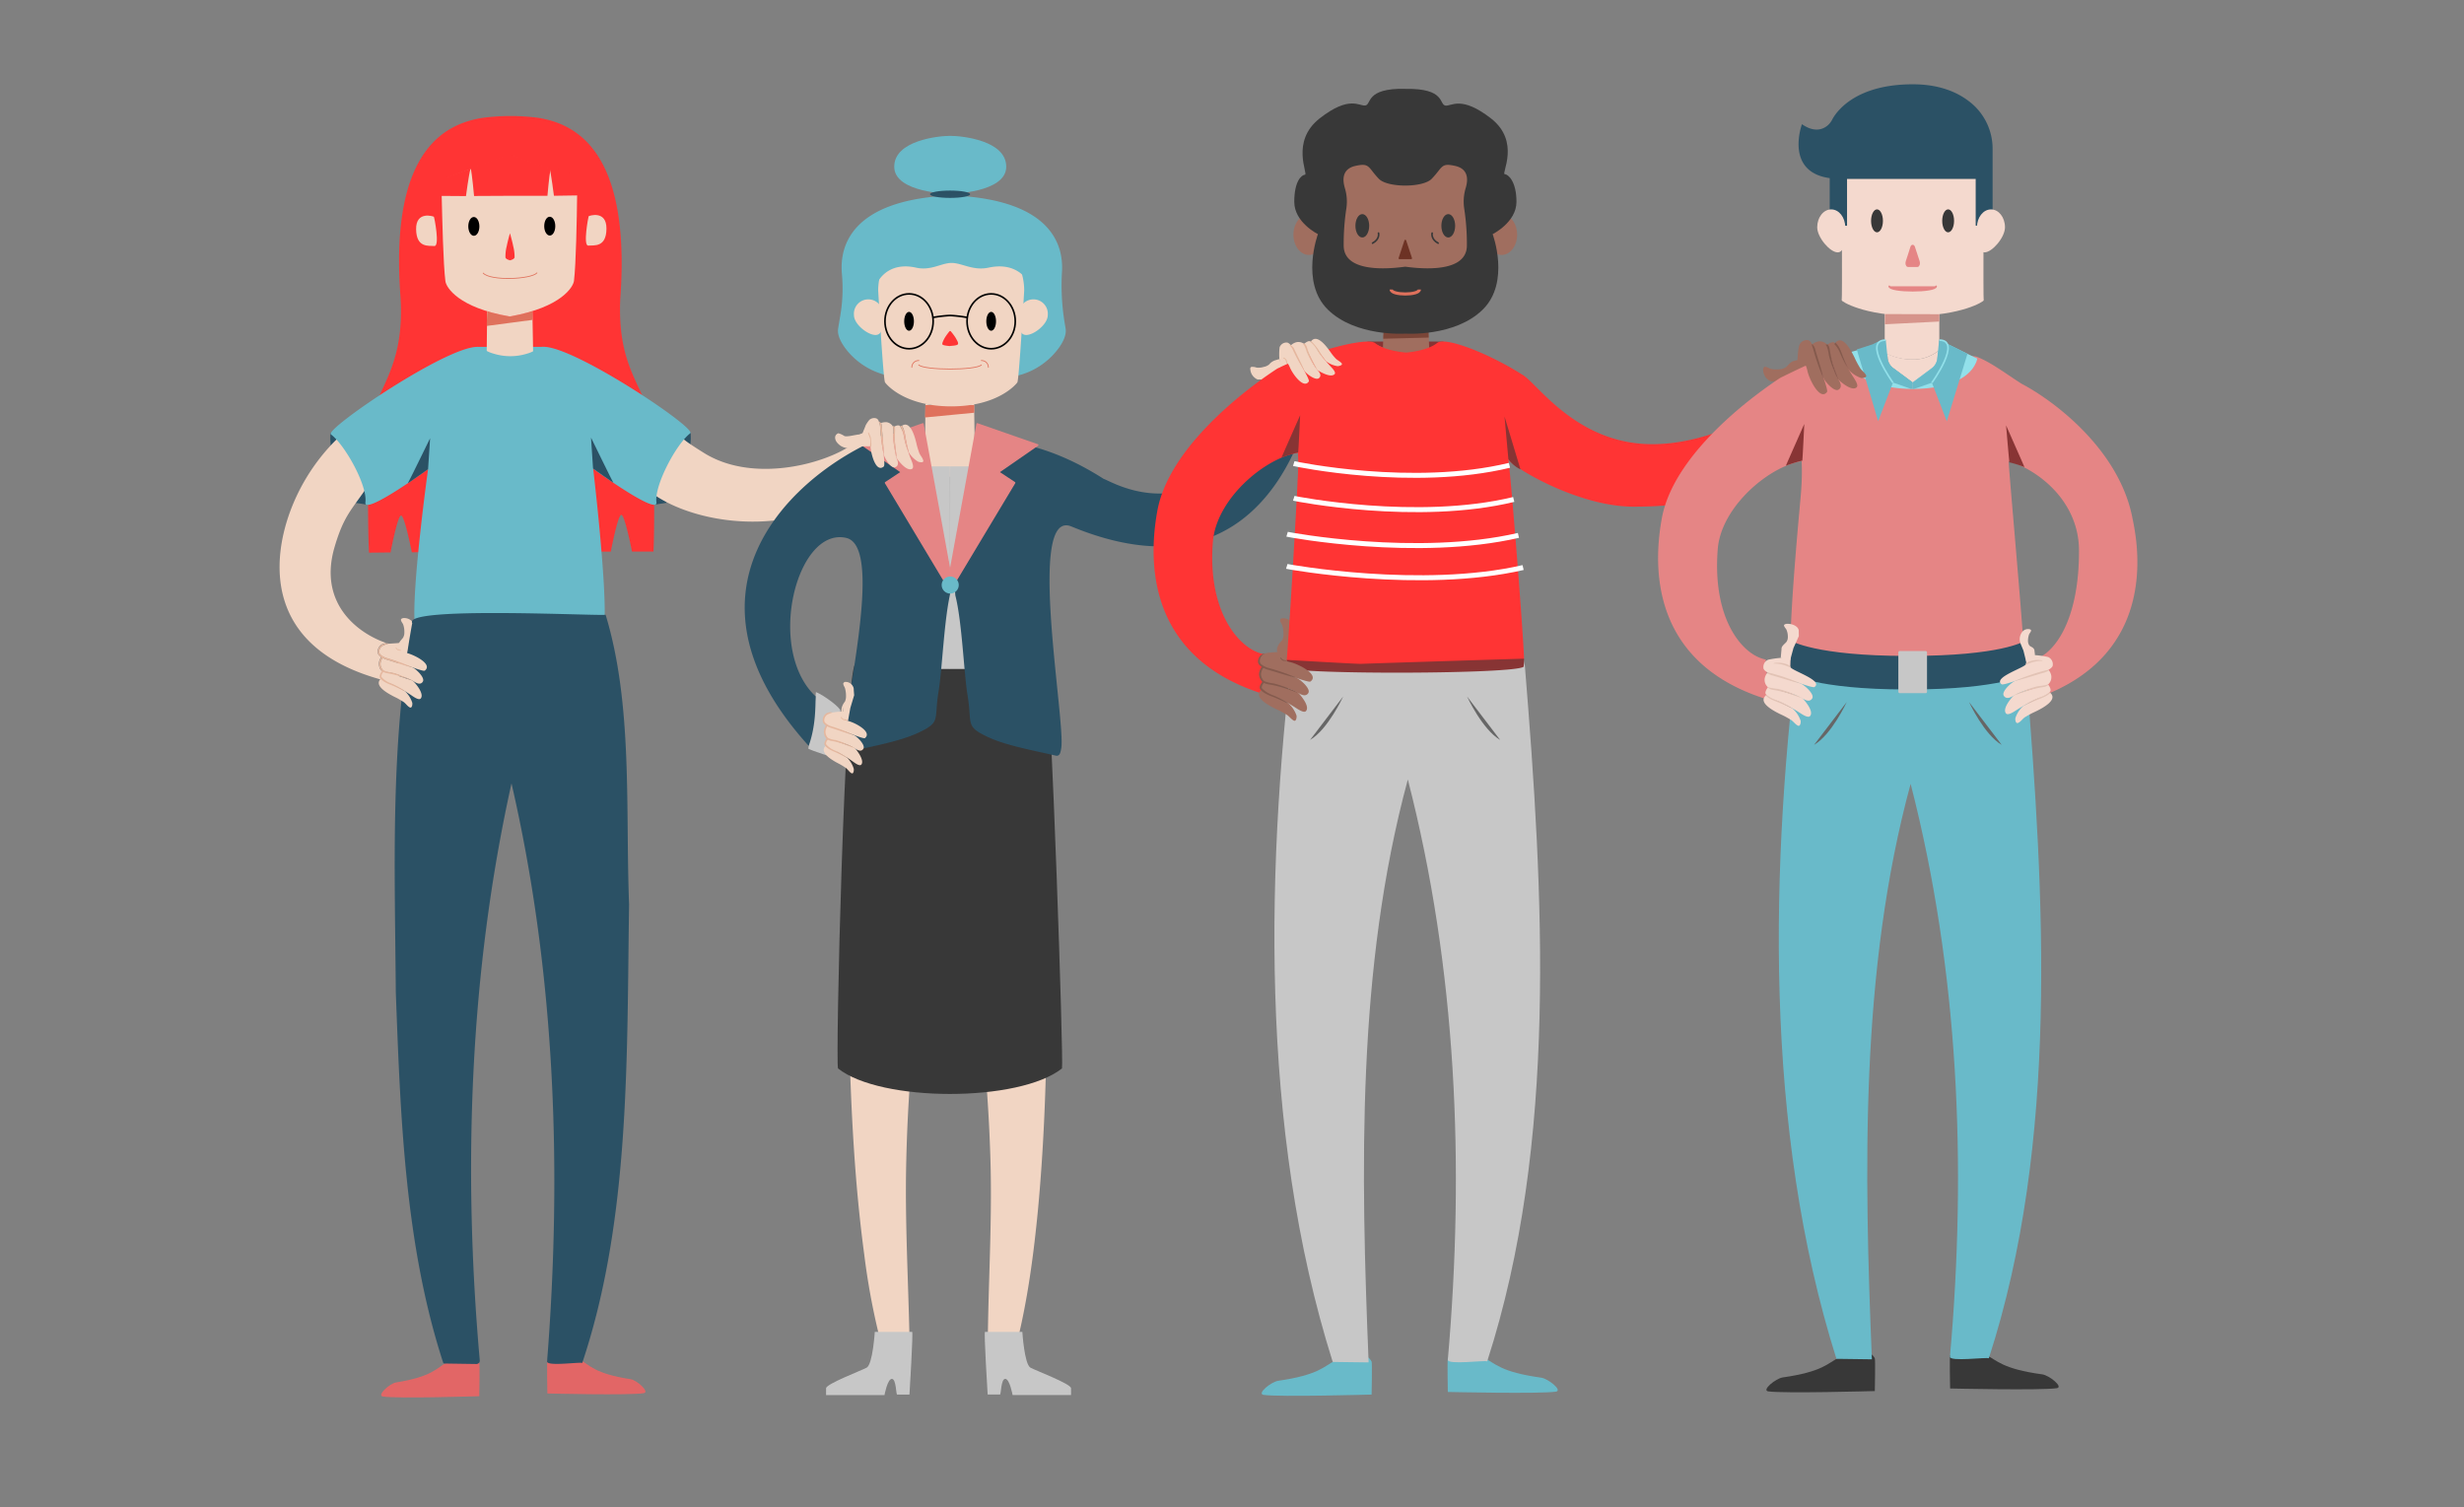 <svg id="Layer_1" data-name="Layer 1" xmlns="http://www.w3.org/2000/svg" viewBox="0 0 786.26 480.95"><rect x="0" y="0" width="786.26" height="480.95" fill="#808080" stroke="none"/><defs><style>.cls-1,.cls-37{fill:#ff3434;}.cls-1,.cls-10,.cls-12,.cls-14,.cls-15,.cls-18,.cls-19,.cls-2,.cls-20,.cls-21,.cls-22,.cls-23,.cls-25,.cls-26,.cls-27,.cls-28,.cls-3,.cls-32,.cls-33,.cls-34,.cls-36,.cls-37,.cls-38,.cls-4,.cls-5,.cls-6,.cls-7,.cls-8,.cls-9{fill-rule:evenodd;}.cls-2,.cls-24{fill:#a06e5f;}.cls-3{fill:#f1d5c3;}.cls-31,.cls-4{fill:#f4d9ce;}.cls-16,.cls-5{fill:#69bac9;}.cls-11,.cls-6{fill:#383838;}.cls-17,.cls-7{fill:#2b5165;}.cls-8{fill:#e26666;}.cls-9{fill:#e5b79e;}.cls-10{fill:#df715c;}.cls-12,.cls-29{fill:#c7c7c7;}.cls-13,.cls-14,.cls-15,.cls-22,.cls-26,.cls-27,.cls-33,.cls-39{fill:none;}.cls-13,.cls-14{stroke:#000;}.cls-13,.cls-14,.cls-22,.cls-26,.cls-27,.cls-33{stroke-miterlimit:10;}.cls-13,.cls-14,.cls-18,.cls-26,.cls-30,.cls-33,.cls-37{stroke-width:0.53px;}.cls-15,.cls-27,.cls-39{stroke:#df715c;}.cls-15,.cls-18,.cls-26,.cls-30,.cls-37,.cls-39{stroke-linecap:round;}.cls-15,.cls-18,.cls-30,.cls-37,.cls-39{stroke-linejoin:round;}.cls-15,.cls-39{stroke-width:0.26px;}.cls-18,.cls-28,.cls-30{fill:#e58585;}.cls-18,.cls-30{stroke:#e58585;}.cls-19{fill:#883434;}.cls-20{fill:#666;}.cls-21{fill:#845a4d;}.cls-22{stroke:#fff;stroke-width:1.59px;}.cls-23{fill:#7a4537;}.cls-25{fill:#6d3224;}.cls-26{stroke:#383838;}.cls-32{fill:#92e0ea;}.cls-33{stroke:#92e0ea;}.cls-34,.cls-35{fill:#e2c3b5;}.cls-36{fill:#d6948b;}.cls-37{stroke:#ff3434;}</style></defs><path class="cls-1" d="M208.4,139.05c-.3-12.38-9-17.8-10.37-35.26a68,68,0,0,1,0-9.93c3.09-47.33-15.64-54.45-26.15-56.25a68.26,68.26,0,0,0-18.34.06c-10.51,1.87-29.2,9.11-25.79,56.42,1.85,25.76-9.85,30.8-10.11,45.26-.51,28.2.12,37,.12,37l6.86-.07s2.23-11.76,3.36-11.77,3.43,11.71,3.43,11.71l31.73-.1,31.77-.11s2.22-11.73,3.35-11.73S201.67,176,201.67,176l6.85,0S209.1,167.25,208.4,139.05ZM183.15,89.4c-.24,2-4.12,8.37-20.1,11.25l-.42.06c-16.27-2.74-20.25-9.18-20.51-11.18-.69-5.34-1-19.58-1.19-27.23-.05-3-.08-5-.08-5l9.23-3.36c.11-.4.2-.64.28-.64s.14.17.21.46l11.93-4.34,12.77,4.55c.09-.47.19-.75.27-.75s.23.38.37,1l8.3,2.95s0,2-.05,5.05C184.07,69.82,183.81,84.05,183.15,89.4Z"/><path class="cls-2" d="M568.11,121.55l4.58-2.34,4.84-1-1.31-3.75-2.44,1.17c.1-.21.05-.61-.14-.69s-.66.12-.88.15l-.25.08c-1.06.14-1.72,1.2-2.52,1.92a3.74,3.74,0,0,1-1.84.71,8.88,8.88,0,0,1-3.08-.1c-.65-.17-1.28-.73-2-.65-.4.17-.5.79-.43,1.27a4,4,0,0,0,2.51,3.39,2,2,0,0,0,.82,0h.07Z"/><path class="cls-3" d="M410.37,114.14l1.18,2.91-4.49,1.14-3.4,3.16-1.68-.29h-.07a1.35,1.35,0,0,1-.69,0,3.81,3.81,0,0,1-2.24-3.15c-.07-.44,0-.68.34-.84a4.08,4.08,0,0,1,1.68.24,5.69,5.69,0,0,0,2.27-.24,3.68,3.68,0,0,0,1.72-.78,4.1,4.1,0,0,1,2.24-1.41l.21-.08c.19,0,.55-.23.75-.16s.21.47.12.66Z"/><path class="cls-4" d="M618.83,96.93v19.82h-1.62a4.46,4.46,0,0,0,1-2.46l.14-1.38.09-.91a12.9,12.9,0,0,1-8.13,2.71,18.48,18.48,0,0,1-8.23-1.81l.13,1.24v.15a4.47,4.47,0,0,0,1,2.46h-1.8V96.93Z"/><path class="cls-3" d="M132.2,201.47a34,34,0,0,1-1.55,4.08l-1,4.22L127,209a16.56,16.56,0,0,0,.16-2.23c-.1-.18,0-.57.06-.76l0-.21c0-.91.85-1.57,1.39-2.31a3.11,3.11,0,0,0,.42-1.62,7.11,7.11,0,0,0-.37-2.58c-.21-.53-.73-1-.73-1.59.12-.35.62-.49,1-.48a3.37,3.37,0,0,1,3.08,1.8A4.87,4.87,0,0,1,132.2,201.47Z"/><path class="cls-5" d="M437.68,434.43c.21.55,0,10.57,0,10.57s-29.51.83-34.48.1c-2.26-.33,2.42-4.18,4.68-4.5,13-1.87,14.5-4.61,18.34-6.53,8.81-4.41,11.21-.19,11.42.36Z"/><path class="cls-5" d="M462,433.61c-.2.55,0,10.56,0,10.56s29.52.66,34.48-.1c2.26-.34-2.44-4.16-4.72-4.47-13-1.79-14.52-4.52-18.37-6.42-8.85-4.36-11.22-.12-11.43.43Z"/><path class="cls-6" d="M598.25,433.45c.21.54,0,10.43,0,10.43s-29.14.82-34,.1c-2.23-.33,2.38-4.13,4.62-4.45,12.85-1.84,14.31-4.54,18.1-6.44,8.71-4.35,11.07-.18,11.28.36Z"/><path class="cls-6" d="M622.28,432.63c-.21.55,0,10.43,0,10.43s29.15.66,34.05-.1c2.22-.34-2.42-4.11-4.66-4.41-12.87-1.77-14.35-4.46-18.15-6.34-8.73-4.31-11.07-.12-11.27.42Z"/><path class="cls-7" d="M212.06,160.56s-2.63.34-3,.45c-.52.16.17-4.91.17-4.91l3.59,4.33Z"/><path class="cls-7" d="M217.47,138.52s2.41-.42,2.72-.54c.47-.17.11,4.28.11,4.28l-3.54-3.59Z"/><path class="cls-5" d="M152.2,110.69c.12,0,20.8-.06,21.11,0s-2.27,2.85-2.27,2.85-11.45,1.08-11.6,1-7.5-3.41-7.5-3.41Z"/><path class="cls-7" d="M113.44,160.48s2.89.37,3.27.49c.57.18-.11-5.08-.11-5.08l-4,4.46Z"/><path class="cls-7" d="M108.36,138.69s-2.4-.42-2.72-.54c-.47-.17-.11,4.28-.11,4.28l3.54-3.59Z"/><path class="cls-8" d="M152.94,435c.19.55,0,10.52,0,10.52s-26.34.84-30.78.1c-2-.33,2.16-4.16,4.18-4.48,11.62-1.86,12.94-4.59,16.36-6.5,7.87-4.4,10-.19,10.2.36Z"/><path class="cls-8" d="M174.66,434.13c-.18.54,0,10.52,0,10.52s26.34.66,30.77-.1c2-.35-2.18-4.15-4.21-4.46-11.63-1.78-13-4.5-16.4-6.39-7.9-4.35-10-.12-10.2.43Z"/><path class="cls-3" d="M208.22,131.57C195.8,118,189.45,137,189.45,137a61.2,61.2,0,0,0,19.94,21.3c17.1,11.22,58.11,15.37,79.4-17.87l-13.49-2.18c-2.82,6.8-31.93,17.92-50.61,6.31-10-6.23-7.76-5.7-14.32-12.08Z"/><path class="cls-3" d="M126.82,211.07c-1.25-.43-2.53-.85-3.64-1.17a6.36,6.36,0,0,1-1.53-.85,1.26,1.26,0,0,1-.59-1.06,2.31,2.31,0,0,1,.94-1.8,8.71,8.71,0,0,1,2-.77,19.73,19.73,0,0,0,2.27.54l.07.58,0,.25v0Z"/><path class="cls-3" d="M122.17,209.72c-.14-.07-.26-.15-.39-.23a.27.27,0,0,1,.27-.09c.25.08.27.2.2.35h0A.15.15,0,0,1,122.17,209.72Z"/><path class="cls-3" d="M126.86,211.34l-1.09-.38,1.08.35Z"/><path class="cls-3" d="M123.06,210.44c1.09.31,2.48.75,3.83,1.18l.44,3.71a13.88,13.88,0,0,0-2.28-.71,9.91,9.91,0,0,1-2.51-.61,1.65,1.65,0,0,1-.69-.72,2.81,2.81,0,0,1-.39-1.67,4.49,4.49,0,0,1,.47-1.36,1.46,1.46,0,0,1,.17-.27C122.42,210.17,122.75,210.3,123.06,210.44Z"/><path class="cls-3" d="M127.69,218.3c-1.63-.34-3.19-.69-4.7-1.08a.7.7,0,0,1-.18-.05,2.14,2.14,0,0,1-.34-.09h0l-.74-.19-.38-.11C86.17,207,85.93,181.39,92.58,163.23a63.29,63.29,0,0,1,12.93-21.07c.7-.76,1.33-1.39,1.83-1.88.9-.86,1.43-1.31,1.43-1.31h.15c.9.07,5.54.53,8.65,2.84s4.61,6.2-.15,13.24l-.07.1c-.24.36-.47.7-.71,1a6,6,0,0,1-.4.58c-1,1.41-1.87,2.61-2.67,3.73h0c-2.82,3.92-4.69,6.87-6.83,14.17-5.41,18.59,8.36,27.87,16.63,30.58a.19.19,0,0,0-.15,0,5.84,5.84,0,0,0-1.41.41,2.77,2.77,0,0,0-1.29,2.65,2.3,2.3,0,0,0,1.11,1.41,3,3,0,0,0-.43.78,3.2,3.2,0,0,0-.06,2.59l0,.09a3.3,3.3,0,0,0,.7,1,.34.34,0,0,1,.24-.14.1.1,0,0,1,.07,0l0,0,0,0,2.42.78h0c.23.05.44.08.62.13.68.16,1.38.34,2.08.55l0,.21v.09Z"/><polygon class="cls-3" points="162.55 100.13 155.46 98.56 155.28 114.71 162.62 116.43 162.83 116.43 170.16 114.67 169.87 98.51 162.79 100.13 162.55 100.13"/><path class="cls-5" d="M163.08,201.15s-30.59.52-30.79-2.71c-.76-12.21,4.31-48.74,4.31-48.74s-20.6,15-20,10.59c.7-5.41-6.6-18.42-11-21.67-2.31-1.71,42.65-32.05,48.42-27.45a10.69,10.69,0,0,0,3.56,1.7,18,18,0,0,0,10.54,0,11,11,0,0,0,3.55-1.72c5.74-4.64,50.89,25.4,48.59,27.12-4.4,3.28-11.52,16.6-10.79,22,.6,4.44-20.19-10.71-20.19-10.71s4.3,36.3,3.61,48.52c-.18,3.23-29.76,3.1-29.76,3.1Z"/><path class="cls-7" d="M193.25,196.16c-1.51.5-64.77-2.82-61.71,2.66-7.1,38.78-5.54,78.57-5.24,117.82,1.48,39.58,2.88,80.69,15.18,118.37l.39.09,10.22.15a1.08,1.08,0,0,0,1-1.2c-5.44-61.33-3.24-123.85,10.13-184.07,13.91,60.29,16.2,122.92,11.35,184.46-.08,1.65,10.51.08,11.22.49,15.38-46,14.21-97.79,14.95-146.38C199.56,258.13,202,225,193.25,196.16Z"/><path class="cls-3" d="M129.23,220.57a8.53,8.53,0,0,1,2.32,3.66c.1.35,0,1.84-.76,1.51s-1.34-1.34-2.11-1.81-1.27-.78-1.93-1.14c-.48-.25-1-.47-1.44-.72-1.64-.88-6.22-3.36-3.72-5.54Z"/><path class="cls-3" d="M134.26,222.87c-.66.81-2.74-.87-3.49-1.34l-1.51-.94-.14-.08-.29-.18-.37-.22a30.55,30.55,0,0,0-2.72-1.47c-.27-.13-.55-.24-.85-.37a11.83,11.83,0,0,1-2.42-1.19h0c-.15-.1-.29-.21-.42-.31a3.22,3.22,0,0,1-.56-.61c-.27-.37.12-1.32.51-1.85a1.2,1.2,0,0,1,.17-.21l0,0,0,0,2.42.78h0l2.73.89,1.54.49,2.08.66,0,0,.7.21c.07.06.19.19.35.36h0C133.06,218.57,135.36,221.52,134.26,222.87Z"/><path class="cls-3" d="M122.25,209.76a.15.15,0,0,1-.08,0l.08,0Z"/><path class="cls-3" d="M122.21,214l2.42.78a8.22,8.22,0,0,1-2.22-.57h0a1.4,1.4,0,0,1-.24-.15l-.06,0a.1.1,0,0,1,.07,0l0,0Z"/><path class="cls-3" d="M134.94,217.48c-.72,1.23-2.07.48-2.84,0h0l-.46-.29-.59-.28,0,0c-.65-.29-1.34-.58-2.05-.83-.53-.19-1.06-.37-1.6-.53l0-.17a13.88,13.88,0,0,0-2.28-.71,9.91,9.91,0,0,1-2.51-.61,1.65,1.65,0,0,1-.69-.72,2.81,2.81,0,0,1-.39-1.67,4.49,4.49,0,0,1,.47-1.36,1.46,1.46,0,0,1,.17-.27c.32.18.65.31,1,.45,1.09.31,2.48.75,3.83,1.18l0-.28,2.57.89,2.14.73a0,0,0,0,0,0,0C132.78,213.5,135.67,216.24,134.94,217.48Z"/><path class="cls-9" d="M122.17,209.72c-.14-.07-.26-.15-.39-.23a.27.27,0,0,1,.27-.09c.25.08.27.2.2.35h0A.15.15,0,0,1,122.17,209.72Z"/><path class="cls-3" d="M122.25,209.75h0a.15.15,0,0,1-.08,0c-.14-.07-.26-.15-.39-.23a.27.27,0,0,1,.27-.09C122.3,209.48,122.32,209.6,122.25,209.75Z"/><path class="cls-3" d="M129.69,204.9l.07-.06S129.75,204.9,129.69,204.9Z"/><path class="cls-3" d="M135.55,214c-.3.23-2.52-.54-3.48-.89l-.45-.14v0l-2.19-.76c-.85-.3-1.72-.61-2.58-.89l0-.24c-1.25-.43-2.53-.85-3.64-1.17a6.36,6.36,0,0,1-1.53-.85,1.26,1.26,0,0,1-.59-1.06,2.31,2.31,0,0,1,.94-1.8,8.71,8.71,0,0,1,2-.77h0c1.11-.13,2.3-.15,3.24-.26h.18a12.88,12.88,0,0,0,2.14-.25.42.42,0,0,1,.19,0L127.25,207a.85.85,0,0,0,.3.37.94.94,0,0,0,.32.23,6.52,6.52,0,0,0,1.81.74l.28.07h0C132.55,209.12,138.13,212,135.55,214Z"/><path class="cls-9" d="M122.25,209.75h0a.15.15,0,0,1-.08,0c-.14-.07-.26-.15-.39-.23a.27.27,0,0,1,.27-.09C122.3,209.48,122.32,209.6,122.25,209.75Z"/><path class="cls-9" d="M129,220.42a1.2,1.2,0,0,1,.21.17,2.9,2.9,0,0,1-.59-.26l-.12-.06c-1.49-.76-1.79-.85-2.39-1.14-1.47-.68-3.16-1.12-4.34-2.24a1.88,1.88,0,0,1-.25-.24,1.37,1.37,0,0,1-.34-.54,1.59,1.59,0,0,1,.1-.89,3.35,3.35,0,0,1,.49-.86s.09-.1.14-.15a3.3,3.3,0,0,1-.7-1l0-.09a3.2,3.2,0,0,1,.06-2.59,3,3,0,0,1,.43-.78,2.3,2.3,0,0,1-1.11-1.41,2.77,2.77,0,0,1,1.29-2.65,5.84,5.84,0,0,1,1.41-.41.19.19,0,0,1,.15,0l.08,0,.17,0,.3.1h0a8.71,8.71,0,0,0-2,.77,2.31,2.31,0,0,0-.94,1.8,1.26,1.26,0,0,0,.59,1.06,6.36,6.36,0,0,0,1.53.85c1.11.32,2.39.74,3.64,1.17,1,.33,1.86.67,2.63,1a15.32,15.32,0,0,1,2.17.92v0h0a0,0,0,0,1,0,0,20.72,20.72,0,0,1-2.16-.55c-.76-.23-1.63-.5-2.52-.79-1.35-.43-2.74-.87-3.83-1.18-.31-.14-.64-.27-1-.45a1.46,1.46,0,0,0-.17.27,4.49,4.49,0,0,0-.47,1.36,2.81,2.81,0,0,0,.39,1.67,1.65,1.65,0,0,0,.69.72,9.91,9.91,0,0,0,2.51.61,13.88,13.88,0,0,1,2.28.71c.52.19,1,.41,1.62.64l.26.1c.76.3,1,.41,1.71.75l.08,0,0,0c.28.16.65.39,1,.55-.35-.12-1.71-.65-3.09-1.13-.53-.19-1-.36-1.52-.51l-.36-.12a31.8,31.8,0,0,0-3.48-.78,4.7,4.7,0,0,1-1.22-.39,2.08,2.08,0,0,0-.3.38,1.77,1.77,0,0,0-.35,1.08c0,.14.16.24.25.35a5.58,5.58,0,0,0,1.06.9c.15.1.31.21.47.3l0,0c.23.14.47.26.71.38l.06,0,.28.13a26.4,26.4,0,0,1,3.91,2l.37.24.11.08Z"/><path class="cls-10" d="M155.34,102.87V104l14.58-1.92,0-3.09-14.42,0"/><path class="cls-7" d="M130.14,154.2c.19-.18,7.11-14.37,7.11-14.37l-.65,9.88S130,154.38,130.14,154.2Z"/><path class="cls-7" d="M195.7,154c-.19-.18-7.11-14.37-7.11-14.37l.65,9.88S195.89,154.22,195.7,154Z"/><path class="cls-3" d="M334.06,310.79c.09,25.26-.51,50.58-2.89,75.75-1.73,17.7-4.26,35.46-9.6,52.47l-6.33.22c-.42-23,1.55-46.71.78-70A510.46,510.46,0,0,0,307.56,291c-.87-4.52-1.82-9-2.84-13.52-.37-1.6-.75-3.24-1.14-4.83a11.79,11.79,0,0,0-.5-1.76,1,1,0,0,0-1.51,0C299.7,277.86,298.39,285,297,292a513.86,513.86,0,0,0-7.8,78.09c-.59,23,1.17,46.15,1.15,69.13l-6.25-.11a223.25,223.25,0,0,1-8.32-38.8c-2.26-16.7-3.46-33.54-4.19-50.38-.87-20.48-1-41.05-.61-61.55.19-10.06.51-20.15,1-30.2.39-5.22,1.3-11.14,1.81-16.34h0c.62-4.17,1.3-8.37,2.1-12.51l52.52-.19c1.34,6.59,2.35,13.34,3.1,20A169.94,169.94,0,0,1,333,267.62Q333.93,289.18,334.06,310.79Z"/><polygon class="cls-3" points="302.94 130.85 295.31 128.8 295.12 149.91 303.03 152.16 303.26 152.16 311.15 149.85 310.83 128.75 303.21 130.85 302.94 130.85"/><path class="cls-10" d="M295.3,129.26s-.13,2.58-.13,3.06v.89l15.72-1.51v-2.46l-15.58,0Z"/><path class="cls-11" d="M333.77,211.84c-.3-1.29-30.59-.27-30.59-.27l-30.25.27c-3.42,3-6.37,127-5.52,129.09,13.63,10.86,57.84,10.86,71.47,0C339.44,338.69,335.43,220.92,333.77,211.84Z"/><polygon class="cls-12" points="296.28 148.82 303.15 148.82 303.19 213.46 298.33 213.46 294.4 149.47 296.28 148.82"/><path class="cls-5" d="M303.94,62.38c31.56,1.33,35.4,15.82,34.95,24.16a73.18,73.18,0,0,0,.8,16.2c.11.7.23,1.42.35,2.13.28,1.74-.55,3.75-1.87,5.73a23.09,23.09,0,0,1-19.35,9.93l-30.51-.17a23.17,23.17,0,0,1-18-8.5c-1.88-2.35-3.21-4.85-2.86-7,.22-1.43.47-2.86.7-4.22a51.76,51.76,0,0,0,.49-13.39c-.7-8.2,2.41-23.51,34.9-24.88Z"/><path class="cls-3" d="M303.53,81a97,97,0,0,1,15.05-.4c8.52.45,8.24,12.07,8.24,12.07s-1.64,28.58-2.19,29.36-6.4,7.64-21.1,7.64h0c-14.71,0-20.51-6.8-21.11-7.64s-2.19-29.36-2.19-29.36-.28-11.62,8.24-12.07a97.16,97.16,0,0,1,15.06.4Z"/><ellipse class="cls-13" cx="290.08" cy="102.53" rx="7.69" ry="8.75"/><ellipse cx="290.08" cy="102.53" rx="1.55" ry="3.01"/><path class="cls-14" d="M297.82,101.28a44.65,44.65,0,0,1,5.36-.62"/><ellipse class="cls-13" cx="316.28" cy="102.53" rx="7.69" ry="8.75"/><ellipse cx="316.28" cy="102.53" rx="1.55" ry="3.01"/><path class="cls-14" d="M308.53,101.28a44.41,44.41,0,0,0-5.35-.62"/><path class="cls-15" d="M293.23,115.05a2.16,2.16,0,0,0-2.27,2.16"/><path class="cls-15" d="M313.16,116.44c-1.76,1.76-18.2,1.76-20,0"/><path class="cls-15" d="M313.12,115.05a2.16,2.16,0,0,1,2.27,2.16"/><path class="cls-3" d="M281.65,100.6c0,2.81.25,6.29-2.28,6.29s-6.87-3.48-6.87-6.29a4.6,4.6,0,1,1,9.15,0Z"/><path class="cls-3" d="M325.19,100.6c0,2.81-.25,6.29,2.28,6.29s6.87-3.48,6.87-6.29a4.6,4.6,0,1,0-9.15,0Z"/><path class="cls-5" d="M303.09,61.84c.26,0,18-.26,18-8.65s-14.12-9.84-17.87-9.84h0c-3.74,0-17.87,1.45-17.87,9.84s17.69,8.65,17.95,8.65Z"/><path class="cls-16" d="M325.71,79.72a1.58,1.58,0,0,0-1.19-.75l-20.86-2h0l-20.09,2a1.58,1.58,0,0,0-1.2.77l-4.92,8.54a1.54,1.54,0,0,0,1.26,2.29h0a1.57,1.57,0,0,0,1.46-.77c1.11-1.87,4.53-6.11,12.17-4.39,4.71,1.06,8.05-1.51,11.32-1.51s6.86,2.57,11.74,1.51c7.95-1.73,11.5,2.56,12.63,4.42a1.56,1.56,0,0,0,1.44.74h.09a1.53,1.53,0,0,0,1.25-2.31Z"/><ellipse class="cls-17" cx="303.17" cy="61.98" rx="6.4" ry="1.17"/><path class="cls-1" d="M303.15,110.44c-.75-.07-2.22-.21-2.42-.53s.37-1.44.76-2.15a19.56,19.56,0,0,1,1.49-2.05.28.28,0,0,1,.41,0,19.88,19.88,0,0,1,1.5,2c.39.71,1.05,1.7.77,2.14s-1.77.47-2.51.55Z"/><path class="cls-12" d="M257.93,238.9c1.08.6,8.64,3.25,8.8,2.57,1.42-5.82,1-8.93,1.46-14.64.07-1-5.29-5-7.83-6C259.91,227.28,258.74,232.54,257.93,238.9Z"/><path class="cls-7" d="M258.05,238c-53.25-58.77,12.08-98.37,33.24-101.27,4.29,16.78,9.32,30.32,12.12,47a27.89,27.89,0,0,1,0,4.92c-2.14,8.32-2.73,24.86-3.89,31.79-1.57,9.35.91,9.9-6.5,13.38-5.87,2.76-14.78,4.33-21.64,5.94-1.39.33-1.57-1.3-1.75-2.29-1.53-8.38,13.07-62.89.42-65.82-15.87-3.67-25.75,35.62-9.77,50.57C260.17,225.83,260.28,231.82,258.05,238Z"/><polygon class="cls-18" points="294.5 135.29 275.22 142.01 287.73 150.66 282.6 154.05 303.17 188.34 303.17 182.66 294.5 135.29"/><path class="cls-3" d="M272.56,221.84l-1.22,4.08-.76,4.22-2.15-.79.6-2.2h0a.82.82,0,0,0,.1-.44,7.94,7.94,0,0,1,0-1,4.9,4.9,0,0,0-.13,1.11h.05l-.1.33c-.12.13-.41.13-.48,0s0-.58.05-.76l0-.22a5.07,5.07,0,0,1,1.1-2.3,4.13,4.13,0,0,0,.34-1.62,9.34,9.34,0,0,0-.3-2.58c-.16-.54-.58-1-.58-1.59a.79.79,0,0,1,.83-.49,2.66,2.66,0,0,1,2.43,1.8,1.88,1.88,0,0,1,.09.7v.06Z"/><path class="cls-3" d="M269.21,225.72a7.94,7.94,0,0,0,0,1,.82.82,0,0,1-.1.44h0l.1-.33h-.05A4.9,4.9,0,0,1,269.21,225.72Z"/><path class="cls-3" d="M269.21,225.72a7.94,7.94,0,0,0,0,1,.82.82,0,0,1-.1.44h0l.1-.33h-.05A4.9,4.9,0,0,1,269.21,225.72Z"/><path class="cls-3" d="M270.35,241.81a8.35,8.35,0,0,1,2.08,3.49c.08.33,0,1.76-.69,1.44s-1.2-1.27-1.88-1.73-1.14-.74-1.74-1.08c-.42-.24-.86-.45-1.29-.69-1.47-.83-5.57-3.2-3.33-5.28Z"/><path class="cls-3" d="M264.06,235.59c-.39.39-.95,1.59-.66,2,.83,1.23,2.59,1.75,3.82,2.36a42.06,42.06,0,0,1,4.51,2.75c.67.45,2.53,2,3.12,1.28,1.15-1.51-1.83-5.07-2.26-5.5Z"/><path class="cls-9" d="M270.38,241.84a20.87,20.87,0,0,0-4.2-2.44,7.44,7.44,0,0,1-2.37-1.67,1,1,0,0,1-.23-.35,1.74,1.74,0,0,1,.32-1,3.5,3.5,0,0,1,.33-.43.26.26,0,0,0-.2-.38c-.19,0-.3.17-.4.3a3.17,3.17,0,0,0-.45.83,1.54,1.54,0,0,0-.1.85,1.4,1.4,0,0,0,.31.51c1.08,1.25,2.73,1.69,4.16,2.41.56.28.83.35,2.28,1.14A2.53,2.53,0,0,0,270.38,241.84Z"/><path class="cls-3" d="M263.87,231.42a3.92,3.92,0,0,0-.68,1.49,3,3,0,0,0,.64,2.56c.52.66,2.14.78,3,1a24.43,24.43,0,0,1,5.69,2.13c.42.23,2.15,1.78,3,.29.66-1.18-1.93-3.78-3-4.3Z"/><path class="cls-9" d="M272.9,238.86a10.55,10.55,0,0,1-1-.63c-.64-.31-.86-.42-1.54-.7a22.61,22.61,0,0,0-3.73-1.39,8.21,8.21,0,0,1-2.24-.58,1.54,1.54,0,0,1-.62-.69,2.91,2.91,0,0,1-.35-1.58,4.62,4.62,0,0,1,.43-1.3c.1-.26.59-.65.11-.83-.18,0-.29.14-.38.27a3.79,3.79,0,0,0-.39.78,3.21,3.21,0,0,0-.07,2.47l0,.09a3.21,3.21,0,0,0,.64,1,3.53,3.53,0,0,0,1.49.63,23.62,23.62,0,0,1,3.12.75c1.64.52,4.22,1.61,4.5,1.69Z"/><path class="cls-3" d="M270.82,226.83c0,.11-.15,0-.23,0a12.06,12.06,0,0,1-2.08.25,20.5,20.5,0,0,0-4.5.61,2.36,2.36,0,0,0-1.17,2.57c.27.82,1.76,1.56,2.52,1.78,2.49.7,5.1,1.74,7.53,2.64.86.32,2.85,1.06,3.12.84,2.41-2-3.15-4.91-5.26-5.43-.6-.15-2-.67-2.18-1.28Z"/><path class="cls-9" d="M270.42,229.8l-.3-.17a2.17,2.17,0,0,0-.67-.11,1,1,0,0,1-.76-.45c-.15-.16-.37-.45-.38-.24a.73.73,0,0,0,.21.44c.66.69.73.42,1.62.68l.24.07C270.4,229.91,270.41,229.89,270.42,229.8Z"/><path class="cls-9" d="M264.92,231.65a5.5,5.5,0,0,1-1.36-.81,1.27,1.27,0,0,1-.54-1,2.31,2.31,0,0,1,.84-1.72,8.4,8.4,0,0,1,1.75-.73l-.29-.1a.69.69,0,0,0-.36-.05,5,5,0,0,0-1.27.38,2.72,2.72,0,0,0-1.16,2.53c.21,1.07,1.39,1.63,2.29,2,2.38.72,6.36,2.21,7.67,2.41A54.28,54.28,0,0,0,264.92,231.65Z"/><polygon class="cls-12" points="310.06 148.82 303.19 148.82 303.15 213.46 308 213.46 311.94 149.47 310.06 148.82"/><path class="cls-12" d="M291.05,425H279.14s-.64,10.4-2.61,11.43S263.6,441.6,263.6,443v2.16h18.64s.94-5.16,2.35-5.16,1.31,5,1.68,5h3.94S291.47,424.59,291.05,425Z"/><path class="cls-12" d="M314.32,425h11.91s.64,10.4,2.61,11.43,12.93,5.16,12.93,6.56v2.16H323.12s-.93-5.16-2.34-5.16-1.31,5-1.69,5h-3.93S313.89,424.59,314.32,425Z"/><path class="cls-7" d="M341.9,168c-14.48-6-1.74,62.45-3.27,70.83-.18,1-.36,2.61-1.75,2.29-6.86-1.62-15.77-3.18-21.64-5.94-7.41-3.49-4.93-4-6.5-13.38-1.16-6.94-1.75-23.47-3.89-31.79a28,28,0,0,1,0-4.93c2.8-16.67,5.74-28.52,10-45.3,9.14,1.26,21,2.59,37.38,13.06,1.91.31,34.63,21.74,55.48-30.12C415.46,103.51,420,121,420,121S410.25,196.25,341.9,168Z"/><polygon class="cls-18" points="311.84 135.29 331.11 142.01 318.61 150.66 323.74 154.05 303.16 188.34 303.17 182.66 311.84 135.29"/><circle class="cls-16" cx="303.21" cy="186.68" r="2.73"/><path class="cls-2" d="M412.69,202.05l-1.53,4.57-.4,4.68-3.25-.84.75-2.44c-.16.12-.52.29-.61.12s-.78-1.54,1.48-3.85a3.92,3.92,0,0,0,.43-1.81,9.81,9.81,0,0,0-.37-2.89c-.21-.6-.72-1.14-.72-1.78.1-.4.61-.55,1-.54a3.31,3.31,0,0,1,3.05,2,2.22,2.22,0,0,1,.12.77v.07Z"/><path class="cls-12" d="M448.54,243.65h0l.05,0Z"/><path class="cls-12" d="M410.72,240.75c0,.4-.05.79-.07,1.19C410.66,241.54,410.69,241.15,410.72,240.75Z"/><path class="cls-12" d="M450.18,243.67a1.33,1.33,0,0,0-2.05.5c.08-.29.16-.63.47-.74,0,0,0,0,0,0A1.37,1.37,0,0,1,450.18,243.67Z"/><path class="cls-12" d="M450.44,244.34a1.83,1.83,0,0,1-.26-.67A4.06,4.06,0,0,1,450.44,244.34Z"/><path class="cls-12" d="M486.58,212.39c-1.14-4-.83-15.7-3.74-17.67l-67.62.23c-1.34.15-1.26,1.52-1.53,2.44-10,77.49-11.88,162.73,11.58,237.2l11.46.15c-2.47-60.46-3.89-125.56,12.51-186C464.83,309.26,467.4,372.1,462,433.92c-.09,1.66,11.77.08,12.56.49C497.14,364.45,492.52,285.26,486.58,212.39Z"/><path class="cls-19" d="M436,109c.11,0,24.31-.06,24.63,0s-3.64,2.78-3.64,2.78-11.49,1.12-11.64,1.06l-7.54-3.51Z"/><polygon class="cls-2" points="448.54 107.42 441.43 106.74 441.21 113.93 448.58 114.68 448.79 114.68 456.15 113.88 455.89 106.69 448.79 107.42 448.54 107.42"/><path class="cls-12" d="M412.93,215.65c-.15,1.29-.3,2.58-.44,3.86C412.51,219.4,412.9,215.77,412.93,215.65Z"/><path class="cls-12" d="M413.51,211.07c-.15,1.38-.33,2.79-.53,4.23C413.14,213.89,413.32,212.48,413.51,211.07Z"/><path class="cls-12" d="M485.82,219.21c-.75-5.57-1.59-11.14-2.66-16.64C484.26,208.08,485.14,213.64,485.82,219.21Z"/><path class="cls-12" d="M486.66,226.68c-.19-1.93-.4-3.87-.63-5.79C486.27,222.82,486.47,224.75,486.66,226.68Z"/><path class="cls-1" d="M587.94,116.67c-11.1,36.88-38.5,45.14-67.05,45-18.2-.13-39.91-13.6-39.68-15.41.26-2.08,4.61,51.74,5.12,63.86.15,3.66-76,4.1-75.73.45,1.21-15.2,3.49-55.93,3.44-56.94a80.88,80.88,0,0,0,.14-9.16c-10.61,1.68-26.07,14.73-27.15,28.41-1.84,23.12,9,34.54,16.17,35.82l.79,13c-36-10.83-38.2-39.47-34.67-58.78,4.16-22.65,34.1-42.56,37.8-45a5.51,5.51,0,0,1,.85-.49c11-5.38,28.29-10,30.86-7.93,3.2,2.57,9.9,3,9.9,3s6.69-.47,9.87-3.07c2.57-2.09,16.51,3.35,27.11,10.09,4.68,2.45,17.45,22.74,42.54,22.21,23.18-.49,47-17,47.38-24.24Z"/><path class="cls-20" d="M428.61,222.24s-4.88,10.56-10.56,13.86Z"/><path class="cls-20" d="M468.13,222.24S473,232.8,478.69,236.1Z"/><path class="cls-19" d="M410.61,210.56l.48,2.6c3.19,2.09,72.27,2,75.11-.42a20.8,20.8,0,0,0,.1-2.57s-50.84,1.58-51.87,1.66S410.61,210.56,410.61,210.56Z"/><path class="cls-2" d="M411.11,224.43a9.12,9.12,0,0,1,2.61,3.91c.1.37-.05,2-.86,1.6s-1.5-1.42-2.36-1.93c-.71-.42-1.42-.83-2.17-1.21-.53-.27-1.08-.5-1.61-.77-1.84-.94-7-3.59-4.16-5.92Z"/><path class="cls-2" d="M403.25,217.45c-.48.44-1.19,1.78-.82,2.28,1,1.37,3.23,2,4.77,2.64a53.67,53.67,0,0,1,5.64,3.09c.84.49,3.17,2.28,3.9,1.43,1.44-1.69-2.28-5.68-2.82-6.17Z"/><path class="cls-21" d="M411.15,224.46a26.69,26.69,0,0,0-5.24-2.73,9.62,9.62,0,0,1-3-1.88,1.37,1.37,0,0,1-.29-.39,1.89,1.89,0,0,1,.41-1.16,4.42,4.42,0,0,1,.4-.48.28.28,0,0,0-.24-.42c-.24,0-.37.19-.51.33a3.84,3.84,0,0,0-.56.93,1.56,1.56,0,0,0-.12,1,1.53,1.53,0,0,0,.39.58c1.35,1.4,3.41,1.9,5.19,2.69.71.32,1,.4,2.85,1.29A5.09,5.09,0,0,0,411.15,224.46Z"/><path class="cls-2" d="M403,212.78a4.2,4.2,0,0,0-.85,1.67,3.15,3.15,0,0,0,.79,2.87c.66.74,2.69.88,3.71,1.1a32.4,32.4,0,0,1,7.12,2.39c.53.26,2.7,2,3.72.32.82-1.32-2.42-4.24-3.75-4.81Z"/><path class="cls-21" d="M414.31,221.11a11.08,11.08,0,0,1-1.3-.69c-.81-.36-1.07-.47-1.92-.79a29.73,29.73,0,0,0-4.67-1.55,12.11,12.11,0,0,1-2.81-.66,1.71,1.71,0,0,1-.76-.77,2.83,2.83,0,0,1-.44-1.78,4.61,4.61,0,0,1,.53-1.45c.13-.29.73-.73.14-.92-.23-.05-.36.14-.47.29a3.84,3.84,0,0,0-.5.88,3.27,3.27,0,0,0-.08,2.77l.05.1a3.38,3.38,0,0,0,.8,1.13,4.61,4.61,0,0,0,1.86.7,34,34,0,0,1,3.91.84c2,.59,5.27,1.8,5.63,1.9Z"/><path class="cls-19" d="M485.18,149.78l-5.09-16.88s1.23,13.61,1.24,13.63A10.61,10.61,0,0,0,485.18,149.78Z"/><path class="cls-19" d="M408.93,146c0-.08,5.95-13.5,5.95-13.5s-.55,11.88-.65,11.88A38.37,38.37,0,0,0,408.93,146Z"/><path class="cls-2" d="M410.31,208.44c.06.12.13-.67,0-.65a6,6,0,0,1-1.52.18c-1.67.17-4.05.14-5.62.68a2.57,2.57,0,0,0-1.48,2.88c.35.92,2.21,1.74,3.16,2,3.11.78,6.38,1.95,9.41,3,1.08.36,3.57,1.19,3.91.94,3-2.2-3.92-5.64-6.56-6.22-.74-.17-2.49-.61-2.75-1.3Z"/><path class="cls-21" d="M410,210.65a1.31,1.31,0,0,1-1-.5c-.18-.18-.45-.51-.47-.27a.82.82,0,0,0,.26.49c.83.78.77.45,1.34.53a3,3,0,0,1,.53.07C410.72,210.84,410.28,210.69,410,210.65Z"/><path class="cls-21" d="M404.33,213a7.3,7.3,0,0,1-1.7-.91A1.36,1.36,0,0,1,402,211a2.73,2.73,0,0,1,1-2.11,1.71,1.71,0,0,1,.8-.38c-.15-.05-.39,0-.89.18a2.71,2.71,0,0,0-1.48,2.66c.26,1.19,1.73,1.82,2.86,2.27,3,.81,7.95,2.48,9.59,2.7A71.77,71.77,0,0,0,404.33,213Z"/><path class="cls-22" d="M412.84,147.92c.58.18,38.06,8,68.83.56"/><path class="cls-22" d="M412.84,159c.58.18,39.43,7.83,70.19.37"/><path class="cls-22" d="M410.71,170.47c.6.18,41.46,7.83,73.82.37"/><path class="cls-22" d="M410.61,180.73c.61.18,43.05,7.83,75.41.37"/><polygon class="cls-23" points="441.49 105.1 441.39 108.09 455.88 107.72 455.87 105.09 441.49 105.1 441.49 105.1"/><ellipse class="cls-24" cx="417.66" cy="74.89" rx="4.93" ry="6.46"/><ellipse class="cls-24" cx="479.19" cy="74.89" rx="4.93" ry="6.46"/><path class="cls-6" d="M448.42,28.37c12.92-.28,10.73,5.06,12.84,5.32,1.94.25,5-3.29,14.5,4.09s3.25,17.71,4.38,17.78,3.76,2.3,3.76,8.85-7.6,10.3-7.6,10.3,5.72,15.35-3.16,24.08-24.6,7.67-24.6,7.67h-.23s-15.72,1.06-24.6-7.67-3.16-24.08-3.16-24.08S413,71,413,64.41s2.29-8.58,3.42-8.66-4.75-10.61,4.72-18,12.55-3.84,14.5-4.09c2.1-.26-.08-5.6,12.84-5.32Z"/><path class="cls-2" d="M448.42,85.11c.42-.06,19.66,3.38,19.66-6.77a74.09,74.09,0,0,0-.85-11.78,15,15,0,0,1,.48-6.59c.77-2.57.92-6-3.25-7-4.78-1.1-4,.36-7.6,4.08-2.77,2.89-14.11,2.89-16.88,0-3.56-3.72-2.82-5.18-7.6-4.08-4.16,1-4,4.43-3.25,7a14.73,14.73,0,0,1,.48,6.59,75.58,75.58,0,0,0-.84,11.78c0,10.15,19.23,6.71,19.66,6.77Z"/><path class="cls-25" d="M448.15,76.73l-1.85,5.59a.29.29,0,0,0,.28.38h3.7a.29.29,0,0,0,.28-.38l-1.85-5.59A.29.29,0,0,0,448.15,76.73Z"/><ellipse class="cls-11" cx="434.71" cy="72.05" rx="2.2" ry="3.73"/><path class="cls-26" d="M439.88,74.38s.53,1.89-1.89,3.21"/><ellipse class="cls-11" cx="462.14" cy="72.05" rx="2.2" ry="3.73"/><path class="cls-26" d="M457,74.38s-.52,1.89,1.9,3.21"/><path class="cls-27" d="M452.92,92.38c0,1.9-9,1.9-9,0"/><path class="cls-12" d="M609,245.08h0v0l.06-.05Z"/><path class="cls-12" d="M571.63,242.22c0,.4,0,.78-.07,1.17C571.58,243,571.6,242.61,571.63,242.22Z"/><path class="cls-12" d="M610.59,245.11a1.32,1.32,0,0,0-2,.49c.08-.29.16-.62.47-.74,0,0,0,0,0,0A1.34,1.34,0,0,1,610.59,245.11Z"/><path class="cls-12" d="M610.85,245.77a2.07,2.07,0,0,1-.26-.66A3.63,3.63,0,0,1,610.85,245.77Z"/><path class="cls-5" d="M646.53,214.22c-1.12-3.92-.82-15.5-3.7-17.44l-66.76.22c-1.32.15-1.24,1.5-1.5,2.41C564.65,275.92,562.84,360.08,586,433.6l11.32.15c-2.44-59.69-3.83-124,12.36-183.64,15.38,59.76,17.93,121.79,12.55,182.83-.09,1.64,11.63.08,12.41.48C657,364.35,652.39,286.17,646.53,214.22Z"/><path class="cls-28" d="M654,221.18l-.34.14-.55.23h0q-2.75,1.11-5.82,2.06l-.42.13.25-2.25,0-.45v-.1l0-.2,0-.2.43-3.87,0-.31v0l0-.25.4-3.66.13-1.21,0-.49a9.05,9.05,0,0,0,2.1-.65c6.53-2.87,13.32-13.9,13.22-34.57-.06-12.81-8.81-22-17.63-26.46a30.87,30.87,0,0,0-4.78-1.93c0,.13,0,.27,0,.4v0c0,1.79,2.8,32.81,4.27,52,.41,5.37.72,9.8.83,12.41a.38.38,0,0,1-.15.28,2.25,2.25,0,0,1-.8.41,6.75,6.75,0,0,1-.7.2h0c-9.65,2.41-58.08,2.77-70.28.62-.42-.06-.78-.14-1.11-.22l-.31-.08-.34-.1h0a2.75,2.75,0,0,1-.82-.38.46.46,0,0,1-.2-.3c-.19-3.1-.12-7.64.11-12.83.77-17.62,3.32-42.61,3.28-43.39a78.76,78.76,0,0,0,.14-9,15,15,0,0,0-1.87.41h0c-.41.11-.83.23-1.24.37l-.45.15c-10.05,3.56-22.26,15.09-23.22,27.13-1.81,22.82,8.24,34,15.32,35.22l0,.32v.16l0,.14.35,3.19v.11l0,.26v0h0l0,.31V215l.45,4.11,0,.17,0,.17,0,.33.27,2.54,0,.16v.15l0,.37,0,.37c-.72-.22-1.41-.44-2.1-.68-33.56-11.16-35.55-38.68-32.12-57.36,4.1-22.36,33.66-42,37.31-44.45a7,7,0,0,1,.83-.49c5.67-2.76,12.68-6.26,18.77-7.79,1.69-.43,3.6.16,5.05-.08,3-.52,5.27-.62,6.33-.14a1,1,0,0,1,.33.18,9.33,9.33,0,0,0,2.12,1.25l.74.3v.15a4.47,4.47,0,0,0,1,2.46,4.39,4.39,0,0,0,.76.73l6.1,4.54v2.07h.18V122l6.1-4.54a4.39,4.39,0,0,0,.76-.73,4.46,4.46,0,0,0,1-2.46l.14-1.38a5,5,0,0,0,.44-.32l.08-.06a3.75,3.75,0,0,1,2.6-.41,27.6,27.6,0,0,1,6.08,1.5c1,.35,2.76-.18,3.88.28,4.73,1.91,9.48,5.59,14.2,8.58,10.5,5.51,31.39,21.24,35.43,43.22C684.34,183.4,682.73,209,654,221.18Z"/><path class="cls-20" d="M589.3,224s-4.83,10.43-10.43,13.68Z"/><path class="cls-20" d="M628.31,224s4.82,10.43,10.43,13.68Z"/><path class="cls-19" d="M646,149.06c0-.07-5.86-13.32-5.86-13.32s1,11.77,1.06,11.8A33.07,33.07,0,0,1,646,149.06Z"/><path class="cls-19" d="M569.87,148.62c0-.07,5.87-13.33,5.87-13.33S575.2,147,575.1,147A37.7,37.7,0,0,0,569.87,148.62Z"/><path class="cls-7" d="M609.36,220c29.19,0,37.62-4.93,37.62-4.93l-1.14-10.43s-7.29,4.66-36.48,4.66h-.91c-29.2,0-37-4.85-37-4.85L571.21,215s8,5,37.24,5Z"/><rect class="cls-29" x="605.76" y="207.74" width="9.15" height="13.45" rx="0.43"/><path class="cls-4" d="M610.33,57.05H633s-.19,38.46,0,38.77-7.1,4.94-22.66,4.94-22.84-4.63-22.65-4.94,0-38.77,0-38.77Z"/><ellipse class="cls-11" cx="598.95" cy="70.47" rx="1.89" ry="3.66"/><ellipse class="cls-11" cx="621.65" cy="70.47" rx="1.89" ry="3.66"/><path class="cls-30" d="M602.87,91.36c0,1.87,14.94,1.87,14.94,0"/><path class="cls-30" d="M609.86,78.85c.21-.64.74-.64.94,0l.76,2.32.76,2.31c.21.65-.06,1.45-.48,1.45h-3c-.42,0-.68-.8-.47-1.45l.76-2.31Z"/><path class="cls-17" d="M575,39.63s-6.46,17.42,12.21,17.42h43.23V72h5.4V47.67a19,19,0,0,0-5.94-14c-3.83-3.55-9.94-6.77-19.52-6.77-18.62,0-24.55,9-25.74,11.28A6.11,6.11,0,0,1,583.23,40C581.82,41.21,579.07,42.47,575,39.63Z"/><rect class="cls-17" x="583.86" y="49.12" width="5.53" height="22.92"/><path class="cls-31" d="M588.82,72.53c0,3.15.07,8-2.41,8s-6.54-4.8-6.54-8,2-5.71,4.48-5.71S588.82,69.37,588.82,72.53Z"/><path class="cls-31" d="M630.84,72.53c0,3.15-.06,8,2.41,8s6.54-4.8,6.54-8-2-5.71-4.47-5.71S630.84,69.37,630.84,72.53Z"/><path class="cls-4" d="M618.48,112l-.09.91-.14,1.38a4.46,4.46,0,0,1-1,2.46,4.39,4.39,0,0,1-.76.73l-6.1,4.54v2.07h-.18V122l-6.1-4.54a4.39,4.39,0,0,1-.76-.73,4.47,4.47,0,0,1-1-2.46v-.15l-.13-1.24a18.48,18.48,0,0,0,8.23,1.81A12.9,12.9,0,0,0,618.48,112Z"/><path class="cls-32" d="M604.07,117.48l6.1,4.54v2.07h-.38a42.12,42.12,0,0,1-6.31-.52,26.67,26.67,0,0,1-8.23-2.61c-5.15-2.71-6.86-6.34-7.27-7.39-.07-.19-.1-.3-.1-.3a48.67,48.67,0,0,1,7.52-2.14,8.67,8.67,0,0,1,2.09-.12,5.11,5.11,0,0,1,1.42.36c.79.3,1.63.76,2.6,1.24l.61.29.13,1.24v.15a4.47,4.47,0,0,0,1,2.46A4.39,4.39,0,0,0,604.07,117.48Z"/><path class="cls-32" d="M630.94,114.41s0,.16-.09.43c-.31,1.08-1.44,4-5.53,6.21a24.16,24.16,0,0,1-8.26,2.58,43.79,43.79,0,0,1-6.34.46h-.37V122l6.1-4.54a4.39,4.39,0,0,0,.76-.73,4.46,4.46,0,0,0,1-2.46l.14-1.38.09-.91.35-.28a10.25,10.25,0,0,0,2-2.26h0l.39.19,6.51,3.22Z"/><path class="cls-5" d="M627.82,112.88l-.23.74-2.27,7.43-4.1,13.39-4.16-10.81-.59-1.51-5.75,2h-.39l0-2.07,6.1-4.54a4.39,4.39,0,0,0,.76-.73,4.46,4.46,0,0,0,1-2.46l.14-1.38.09-.91.35-3.47,2.27.45-.18.49.38.18,1.7.76Z"/><path class="cls-33" d="M616.47,122.12s9.8-13.59,2.36-13.59"/><path class="cls-5" d="M610.35,122l0,2.07h-.54l-5.75-2-.56,1.45-4.19,10.87-4-13.48-2.52-8.41-.29-1,2.73-.88,2.34-.76,1.51-.76,2.49-.59.18-.08.43,4.37.13,1.24v.15a4.47,4.47,0,0,0,1,2.46,4.39,4.39,0,0,0,.76.73Z"/><path class="cls-33" d="M604.05,122.12s-9.81-13.59-2.36-13.59"/><path class="cls-4" d="M572,226.1a8.94,8.94,0,0,1,2.57,3.86c.11.37-.05,1.95-.85,1.59s-1.48-1.4-2.32-1.9-1.41-.83-2.14-1.2c-.53-.27-1.07-.5-1.59-.76-1.82-.93-6.88-3.55-4.11-5.84Z"/><path class="cls-4" d="M564.26,219.22c-.48.43-1.18,1.76-.81,2.24,1,1.36,3.19,1.94,4.71,2.62a53.26,53.26,0,0,1,5.57,3c.82.49,3.13,2.25,3.85,1.41,1.42-1.66-2.25-5.61-2.79-6.08Z"/><path class="cls-34" d="M566.88,223.44a10.29,10.29,0,0,1-3.15-1.65c-.16,0-.15.06-.28.17,1.33,1.32,3.39,1.85,5.12,2.62.69.31,1,.4,2.81,1.27a3,3,0,0,0,.68.28A26.83,26.83,0,0,0,566.88,223.44Z"/><path class="cls-4" d="M564,214.61a4.16,4.16,0,0,0-.84,1.65,3.1,3.1,0,0,0,.78,2.83c.65.73,2.65.86,3.67,1.09a31.75,31.75,0,0,1,7,2.35c.52.26,2.66,2,3.67.32.81-1.3-2.39-4.19-3.7-4.75Z"/><path class="cls-34" d="M573.89,222.15c-.79-.35-1.06-.47-1.9-.79a30.63,30.63,0,0,0-4.6-1.53,25.89,25.89,0,0,1-2.8-.43l-.4-.12s0,0-.11.13l.14.11a3.2,3.2,0,0,0,1.51.61,33.51,33.51,0,0,1,3.86.82c2,.58,5.2,1.78,5.55,1.88h0A13.79,13.79,0,0,1,573.89,222.15Z"/><path class="cls-4" d="M571.32,210.45a6.5,6.5,0,0,0,0-.77c-.9.06-.68.08-1.57.17a29.25,29.25,0,0,0-5.56.67,2.54,2.54,0,0,0-1.45,2.85c.34.91,2.18,1.72,3.12,2,3.07.78,6.3,1.93,9.29,2.93,1.07.35,3.53,1.17,3.85.93,3-2.18-7.75-5.32-7.75-6.5C571.26,211.87,571.32,210.45,571.32,210.45Z"/><path class="cls-34" d="M565.33,214.86c-.33-.13-1-.13-1.31-.29-.08.14-.08.11-.16.24a12.25,12.25,0,0,0,1.34.62c2.93.8,7.85,2.44,9.46,2.67A69.18,69.18,0,0,0,565.33,214.86Z"/><path class="cls-35" d="M571.5,213.06c-.13,0-.92-.41-1.72-.67a10.83,10.83,0,0,0-3.9-.64l.32-.19a7.89,7.89,0,0,1,4.16.48,1.76,1.76,0,0,1,.81.56l.23.35S571.52,213.06,571.5,213.06Z"/><path class="cls-4" d="M645.68,225.23a9,9,0,0,0-2.56,3.86c-.11.37,0,1.95.85,1.59s1.48-1.41,2.32-1.91,1.41-.82,2.14-1.19c.53-.27,1.07-.5,1.59-.76,1.82-.93,6.88-3.55,4.11-5.85Z"/><path class="cls-4" d="M653.45,218.35c.48.43,1.17,1.75.81,2.24-1,1.36-3.19,1.94-4.71,2.61a55.25,55.25,0,0,0-5.57,3.05c-.83.49-3.13,2.25-3.85,1.41-1.42-1.66,2.25-5.61,2.79-6.08Z"/><path class="cls-34" d="M650.82,222.57a10.35,10.35,0,0,0,3.16-1.65c.16,0,.15.05.28.17-1.33,1.32-3.39,1.85-5.12,2.62-.7.31-1,.39-2.81,1.27a3.16,3.16,0,0,1-.68.28A26.76,26.76,0,0,1,650.82,222.57Z"/><path class="cls-4" d="M653.68,213.73a4.29,4.29,0,0,1,.84,1.66,3.13,3.13,0,0,1-.78,2.83c-.66.73-2.66.86-3.67,1.08a32.11,32.11,0,0,0-7,2.36c-.52.26-2.66,2-3.67.32-.81-1.3,2.39-4.19,3.7-4.75Z"/><path class="cls-34" d="M643.82,221.27c.79-.34,1-.46,1.89-.78a30.75,30.75,0,0,1,4.61-1.53,23.65,23.65,0,0,0,2.8-.44l.4-.11s0,0,.11.13l-.14.1a3.1,3.1,0,0,1-1.51.61,33.54,33.54,0,0,0-3.86.83c-2,.58-5.21,1.78-5.56,1.88h0A12.73,12.73,0,0,0,643.82,221.27Z"/><path class="cls-4" d="M646.51,209.58c0-.48-.07-.77,0-.76.9.05.59.07,1.49.16a29,29,0,0,1,5.55.67A2.54,2.54,0,0,1,655,212.5c-.34.91-2.18,1.72-3.12,2-3.07.78-6.3,1.93-9.29,2.93-1.07.35-3.53,1.17-3.86.93-3-2.18,7.5-5.32,7.77-6.47A8.77,8.77,0,0,0,646.51,209.58Z"/><path class="cls-34" d="M652.38,214c.33-.13,1-.13,1.31-.29a2,2,0,0,0,.16.24,13,13,0,0,1-1.34.61c-2.94.81-7.85,2.45-9.47,2.67A72.21,72.21,0,0,1,652.38,214Z"/><path class="cls-35" d="M646.2,212.18c.14,0,.93-.4,1.73-.66a10.83,10.83,0,0,1,3.9-.64l-.32-.2a8.11,8.11,0,0,0-4.16.48,1.85,1.85,0,0,0-.81.57l-.23.35Z"/><polygon class="cls-36" points="601.51 100.22 601.47 103.48 618.83 102.6 618.83 100.26 601.51 100.22"/><path class="cls-9" d="M127.89,207.38s-.14,0-.39,0a1.13,1.13,0,0,1-.86-.47c-.16-.16-.4-.47-.42-.25a2.6,2.6,0,0,0,.5.63c.26.28,1,.32,1.14.38C127.88,207.51,127.88,207.47,127.89,207.38Z"/><path class="cls-3" d="M282,145.33l-.06-.47a61.92,61.92,0,0,1-1.11-8.91,6.15,6.15,0,0,0-.48-1.68,1.27,1.27,0,0,0-.91-.82,2.38,2.38,0,0,0-2,.5,10,10,0,0,0-1.19,1.73h0c-.38,1.06-.68,1.63-1,2.53l-1.14.44c-.88,0-4,.9-4.72.45a6.4,6.4,0,0,0-1.86-.85,1.5,1.5,0,0,0-1,1c-.28,1.32.88,2.45,1.8,3.06a4.86,4.86,0,0,0,2.37.69,34.36,34.36,0,0,0,4.32-.59h2.74c.21,2.74,1.79,8.49,4.23,6.47C282.37,148.68,282.11,146.34,282,145.33Zm-7.19-4.83,0,0S274.84,140.52,274.81,140.5Zm2.92.29-.26,0a2.76,2.76,0,0,0,.06-.39,1.27,1.27,0,0,0,0-.39v0a219789425107.33,219789425107.33,0,0,0-.08-.2,1.59,1.59,0,0,0-.08-.18l-.1-.15h0a.52.52,0,0,0-.16-.14l0,0h0l0,0,.07,0c-.11-.17-.24-.37-.06-.34a1.3,1.3,0,0,1,.34.4c.05.06.1.14.16.23C277.83,139.92,277.7,140.66,277.73,140.79Z"/><path class="cls-3" d="M274.81,140.5l0,0S274.84,140.52,274.81,140.5Z"/><path class="cls-3" d="M277.73,140.79l-.26,0a2.76,2.76,0,0,0,.06-.39,1.2,1.2,0,0,0,0-.38v0a1.8,1.8,0,0,0-.26-.52v0a.52.52,0,0,0-.16-.14l.07,0,.28.06c.05.06.1.14.16.23C277.83,139.92,277.7,140.66,277.73,140.79Z"/><path class="cls-3" d="M289.88,144.19s0,0,0,0h0Z"/><path class="cls-3" d="M292.94,147.3a8.46,8.46,0,0,1-3-3.05h0a2.68,2.68,0,0,0-.12-.64c-.45-1.76-.46-2.07-.61-2.75-.37-1.71-.42-3.59-1.41-5,2.6-1.74,4,3.16,4.46,4.94.14.51.24,1,.38,1.56.2.72.44,1.43.68,2.13s1.11,1.61,1.3,2.46S293.25,147.47,292.94,147.3Z"/><path class="cls-3" d="M291,149.63c-1.58.78-4-2.15-4.79-3.34a4.65,4.65,0,0,1-.28-.4l-.07-.77h0v-.06a.29.29,0,0,0,0,.09s0,0,0,0c.1.29.23.68.31,1-.06-.61-.47-3.42-.6-5.19a30.35,30.35,0,0,1,0-3.57,6.39,6.39,0,0,0-.12-1.31,3.39,3.39,0,0,1,.39-.18,1.79,1.79,0,0,1,1.14-.11,1.17,1.17,0,0,1,.29.33,8.43,8.43,0,0,1,1.13,3,23.1,23.1,0,0,0,1.41,5s0,0,0,0,0,0,0,0a0,0,0,0,0,0,0h0c.19.56.39,1.12.58,1.69C290.77,146.77,291.94,149.17,291,149.63Z"/><path class="cls-3" d="M285.6,149.1c-1.37.44-3.39-3-3.65-4.27v0c.1-1.54-.42-6.13-.57-8.85-.06-.33-.12-.68-.22-1a1.11,1.11,0,0,1,.3-.11,4.69,4.69,0,0,1,1.44-.16,2.91,2.91,0,0,1,1.53.75,1.71,1.71,0,0,1,.55.83,9.69,9.69,0,0,1,0,2.58,28,28,0,0,0,.49,4.38c.13.8.19,1.06.35,1.85,0,0,0,.05,0,.08v-.06a.29.29,0,0,0,0,.09s0,0,0,0c0,.21.09.41.14.61s.1.28.18.5C286.52,147.15,287,148.66,285.6,149.1Z"/><path class="cls-3" d="M274.81,140.5l0,0S274.84,140.52,274.81,140.5Z"/><path class="cls-3" d="M277.73,140.79a4.8,4.8,0,0,0-.2-.79v0a1.8,1.8,0,0,0-.26-.52v0a.52.52,0,0,0-.16-.14l.07,0c-.11-.17-.24-.37-.06-.34a1.43,1.43,0,0,1,.34.4c.05.06.1.14.16.23C277.83,139.92,277.7,140.66,277.73,140.79Z"/><path class="cls-9" d="M278,142.53l-.37,0c0-.07,0-.36.09-1a6,6,0,0,0,0-1v-.07a5.15,5.15,0,0,0-.37-1.31s0,0,0,0a2.45,2.45,0,0,0-.12-.31c-.16-.44-.34-.94-.09-.86a3.62,3.62,0,0,1,.48,1c.07.18.14.36.22.59A12.18,12.18,0,0,1,278,142.53Z"/><path class="cls-9" d="M281.17,134.92c-.14.09-.56-.46-.72-.4a5.69,5.69,0,0,1,.38,1.43,61.92,61.92,0,0,0,1.11,8.91h0v-.06c.1-1.54-.41-6.17-.56-8.89Z"/><path class="cls-9" d="M285.63,137.42a6.39,6.39,0,0,0-.12-1.31h0a2.64,2.64,0,0,1-.66-.25l0,0a1.09,1.09,0,0,1,.15.35,9.69,9.69,0,0,1,0,2.58,28,28,0,0,0,.49,4.38c.13.8.19,1.06.35,1.85,0,0,0,.05,0,.08v-.06a.29.29,0,0,0,0,.09s0,0,0,0c.1.29.23.68.31,1-.06-.61-.47-3.42-.6-5.19A30.35,30.35,0,0,1,285.63,137.42Z"/><path class="cls-9" d="M289.78,143.6c-.45-1.76-.46-2.07-.61-2.75-.37-1.71-.42-3.59-1.41-5a2.74,2.74,0,0,0-.56.17l.13.18a8.43,8.43,0,0,1,1.13,3,23.1,23.1,0,0,0,1.41,5s0,0,0,0,0,0,0,0a0,0,0,0,0,0,0A2.68,2.68,0,0,0,289.78,143.6Z"/><path class="cls-9" d="M285.87,145.12h0v-.06a.29.29,0,0,0,0,.09Z"/><path class="cls-3" d="M423.08,115.24a8.2,8.2,0,0,0,3.73,1.6c.34,0,1.74-.27,1.34-.87s-1.42-1-2-1.64-.89-1-1.3-1.58c-.29-.39-.56-.8-.85-1.18-1-1.35-3.91-5.11-5.67-2.61Z"/><path class="cls-3" d="M416.09,109.82c.33-.44,1.45-1.15,1.92-.92,1.33.66,2.08,2.33,2.84,3.47a40.36,40.36,0,0,0,3.33,4.11c.52.61,2.35,2.25,1.67,2.93-1.34,1.34-5.27-1.14-5.75-1.52Z"/><path class="cls-9" d="M422.79,114.75c-1-1.33-1.09-1.59-1.44-2.11a16.91,16.91,0,0,0-2.91-3.75c-.16.1-.19,0-.37.09a9.77,9.77,0,0,1,2.08,2.45,21,21,0,0,0,3,3.83A2.36,2.36,0,0,0,422.79,114.75Z"/><path class="cls-3" d="M411.93,110.18a3.86,3.86,0,0,1,1.39-.87,3,3,0,0,1,2.62.29c.72.44,1.06,2,1.36,2.82a23.92,23.92,0,0,0,2.86,5.36c.29.39,2,1.91.68,2.91-1.08.81-4-1.42-4.66-2.41Z"/><path class="cls-9" d="M420.48,118.13c-.12-.27-1.54-2.69-2.27-4.24a22.64,22.64,0,0,1-1.15-3,3,3,0,0,0-.74-1.28c-.06,0-.13.09-.19.14-.2-.2-.32-.11-.45,0a1.1,1.1,0,0,1,.42.35,8.58,8.58,0,0,1,.87,2.15,23.24,23.24,0,0,0,1.86,3.52c.37.63.51.83.9,1.42.2.24.54.63.76,1Z"/><path class="cls-3" d="M408.32,117.26a10.27,10.27,0,0,0,0-1.92,20.18,20.18,0,0,1,0-4.53,2.36,2.36,0,0,1,2.4-1.51c.85.17,1.77,1.54,2.08,2.27,1,2.37,2.4,4.83,3.61,7.12.44.81,1.43,2.69,1.25,3-1.64,2.65-5.28-2.48-6.08-4.51-.22-.56-.92-1.86-1.55-2Z"/><path class="cls-9" d="M410.72,116.11l-.2-.31a2,2,0,0,1-.2-.64,1,1,0,0,0-.55-.7c-.17-.12-.49-.3-.28-.34a.72.72,0,0,1,.46.15c.77.56.52.67.88,1.52a2.4,2.4,0,0,1,.11.23C410.83,116.05,410.81,116.09,410.72,116.11Z"/><path class="cls-9" d="M412.82,111c-.24-.38-.56-.47-.89-.83s-.25-.13-.41,0a5.4,5.4,0,0,1,.8,1,54.53,54.53,0,0,0,3.89,7.12C415.84,117,413.85,113.28,412.82,111Z"/><path class="cls-2" d="M589.94,118a9.22,9.22,0,0,0,3.9,2.6c.38.1,2,0,1.61-.86s-1.42-1.5-1.93-2.36-.83-1.42-1.21-2.17c-.27-.53-.5-1.08-.77-1.61-.94-1.84-3.59-7-5.92-4.16Z"/><path class="cls-2" d="M583,110.12c.44-.48,1.78-1.19,2.28-.82,1.37,1,2,3.23,2.64,4.77a53.67,53.67,0,0,0,3.09,5.64c.49.84,2.28,3.17,1.43,3.9-1.69,1.44-5.69-2.28-6.17-2.82Z"/><path class="cls-21" d="M589.68,117.34c-.89-1.82-1-2.15-1.29-2.85-.79-1.79-1.14-3.61-2.54-4.95,0,0-.1-.17-.14-.21s-.41.44-.35.48a9.53,9.53,0,0,1,1.87,3A27.23,27.23,0,0,0,590,118,3.16,3.16,0,0,0,589.68,117.34Z"/><path class="cls-2" d="M578.29,109.89A4.33,4.33,0,0,1,580,109a3.18,3.18,0,0,1,2.87.79c.74.66.87,2.69,1.1,3.72a32.83,32.83,0,0,0,2.38,7.11c.27.53,2,2.7.33,3.72-1.32.82-4.24-2.42-4.81-3.75Z"/><path class="cls-21" d="M586.61,121.14c-.1-.35-1.31-3.58-1.9-5.62a34.88,34.88,0,0,1-.84-3.91,3.34,3.34,0,0,0-.56-1.59l-.13-.11c-.19.22-.21,0-.3,0s-.29.08-.35.12a1.35,1.35,0,0,1,.39.49,12.11,12.11,0,0,1,.66,2.81,29.27,29.27,0,0,0,1.55,4.66c.32.85.43,1.12.79,1.92a12.14,12.14,0,0,1,.69,1.31Z"/><path class="cls-2" d="M574,116.42c.12,0-.68.13-.65,0,.23-.88.06.16.15-.75.18-1.67.15-4,.69-5.62a2.57,2.57,0,0,1,2.88-1.48c.92.35,1.74,2.21,2,3.16.78,3.11,2,6.38,3,9.41.36,1.08,1.19,3.58.94,3.91-2.2,3-5.64-3.92-6.22-6.56-.17-.74-.61-2.49-1.3-2.75Z"/><path class="cls-21" d="M579.12,111.08a4.51,4.51,0,0,0-.76-1.22,1.77,1.77,0,0,0-.25.07c.19.54.24.77.43,1.28a73,73,0,0,0,3.28,9.45C581.6,119,579.93,114.05,579.12,111.08Z"/><path class="cls-37" d="M184.21,57.12s0,2-.05,5.05c-.09,7.65-.35,21.88-1,27.23-.24,2-4.12,8.37-20.1,11.25l-.42.06c-16.27-2.74-20.25-9.18-20.51-11.18-.69-5.34-1-19.58-1.19-27.23-.05-3-.08-5-.08-5l9.23-3.36c.11-.4.2-.64.28-.64s.14.17.21.46l11.93-4.34,12.77,4.55c.09-.47.19-.75.27-.75s.23.38.37,1Z"/><path class="cls-3" d="M138.45,69.17c-.11-.13-5.77-2-5.67,4s4,5.18,5.82,5.33,0-9.19-.15-9.33Z"/><path class="cls-3" d="M187.83,69c.11-.14,5.75-2.06,5.69,4s-4,5.21-5.78,5.37,0-9.19.09-9.33Z"/><path class="cls-3" d="M184.21,57.16s0,2-.05,5.07c-.09,7.69-.35,22-1,27.38-.24,2-4.12,8.41-20.1,11.31l-.42.06c-16.27-2.76-20.25-9.23-20.51-11.24-.69-5.37-1-19.69-1.19-27.38-.05-3-.08-5-.08-5l9.23-3.38.49-.18,11.93-4.36L175.27,54l.64.23Z"/><path class="cls-38" d="M151.19,69.24c1,0,1.77,1.33,1.78,3s-.79,3-1.76,3-1.77-1.34-1.78-3,.79-3,1.76-3Z"/><path class="cls-38" d="M175.42,69.16c1,0,1.77,1.33,1.77,3s-.78,3-1.75,3-1.78-1.33-1.78-3,.78-3,1.76-3Z"/><path class="cls-1" d="M162.73,83.06c-.44-.12-1.32-.37-1.44-.93a13.45,13.45,0,0,1,.44-3.71c.24-1.29.82-3.35,1-4,.17.67.77,2.72,1,4a13.67,13.67,0,0,1,.47,3.71c-.12.56-1,.81-1.44.94Z"/><path class="cls-1" d="M140.13,57.31l10-3.47c-.58,2.13-1.44,8.73-1.44,8.73l-8.51-.06C140.17,59.38,140.13,57.31,140.13,57.31Z"/><path class="cls-1" d="M162.5,49.17l13.19,4.7c-.46,2.24-1,8.61-1,8.61H163l-11.73.06s-.61-7-1.09-8.9Z"/><path class="cls-1" d="M184.93,56.35s0,2.38-.06,6l-8.11.12s-.87-6.86-1.5-9.64Z"/><path class="cls-39" d="M154.19,87.15c2.33,2.56,15.28,2,17.15-.07"/><path class="cls-4" d="M574,203l-1.71,3.79-1.06,3.9-3-.73s.23-2.59.25-2.76l0-.2c0-.84.95-1.46,1.55-2.14a2.71,2.71,0,0,0,.47-1.5,5.79,5.79,0,0,0-.42-2.38c-.23-.5-.81-.95-.81-1.48.13-.33.69-.46,1.16-.45,1.5,0,3,.71,3.42,1.67a1.25,1.25,0,0,1,.13.65v0Z"/><path class="cls-4" d="M649,210.43l-2.46.65-.86-3.47-.87-2.11a3.84,3.84,0,0,1,.28-3.59,2.43,2.43,0,0,1,2.11-1.18c.36,0,.83.11.92.4,0,.47-.46.87-.65,1.31a6.21,6.21,0,0,0-.34,2.13,2.45,2.45,0,0,0,.4,1.33c.46.6,1.16.46,1.63,1.43,0,0,.15,1.17.18,1.49-.07.12.13,1.06,0,1Z"/></svg>
